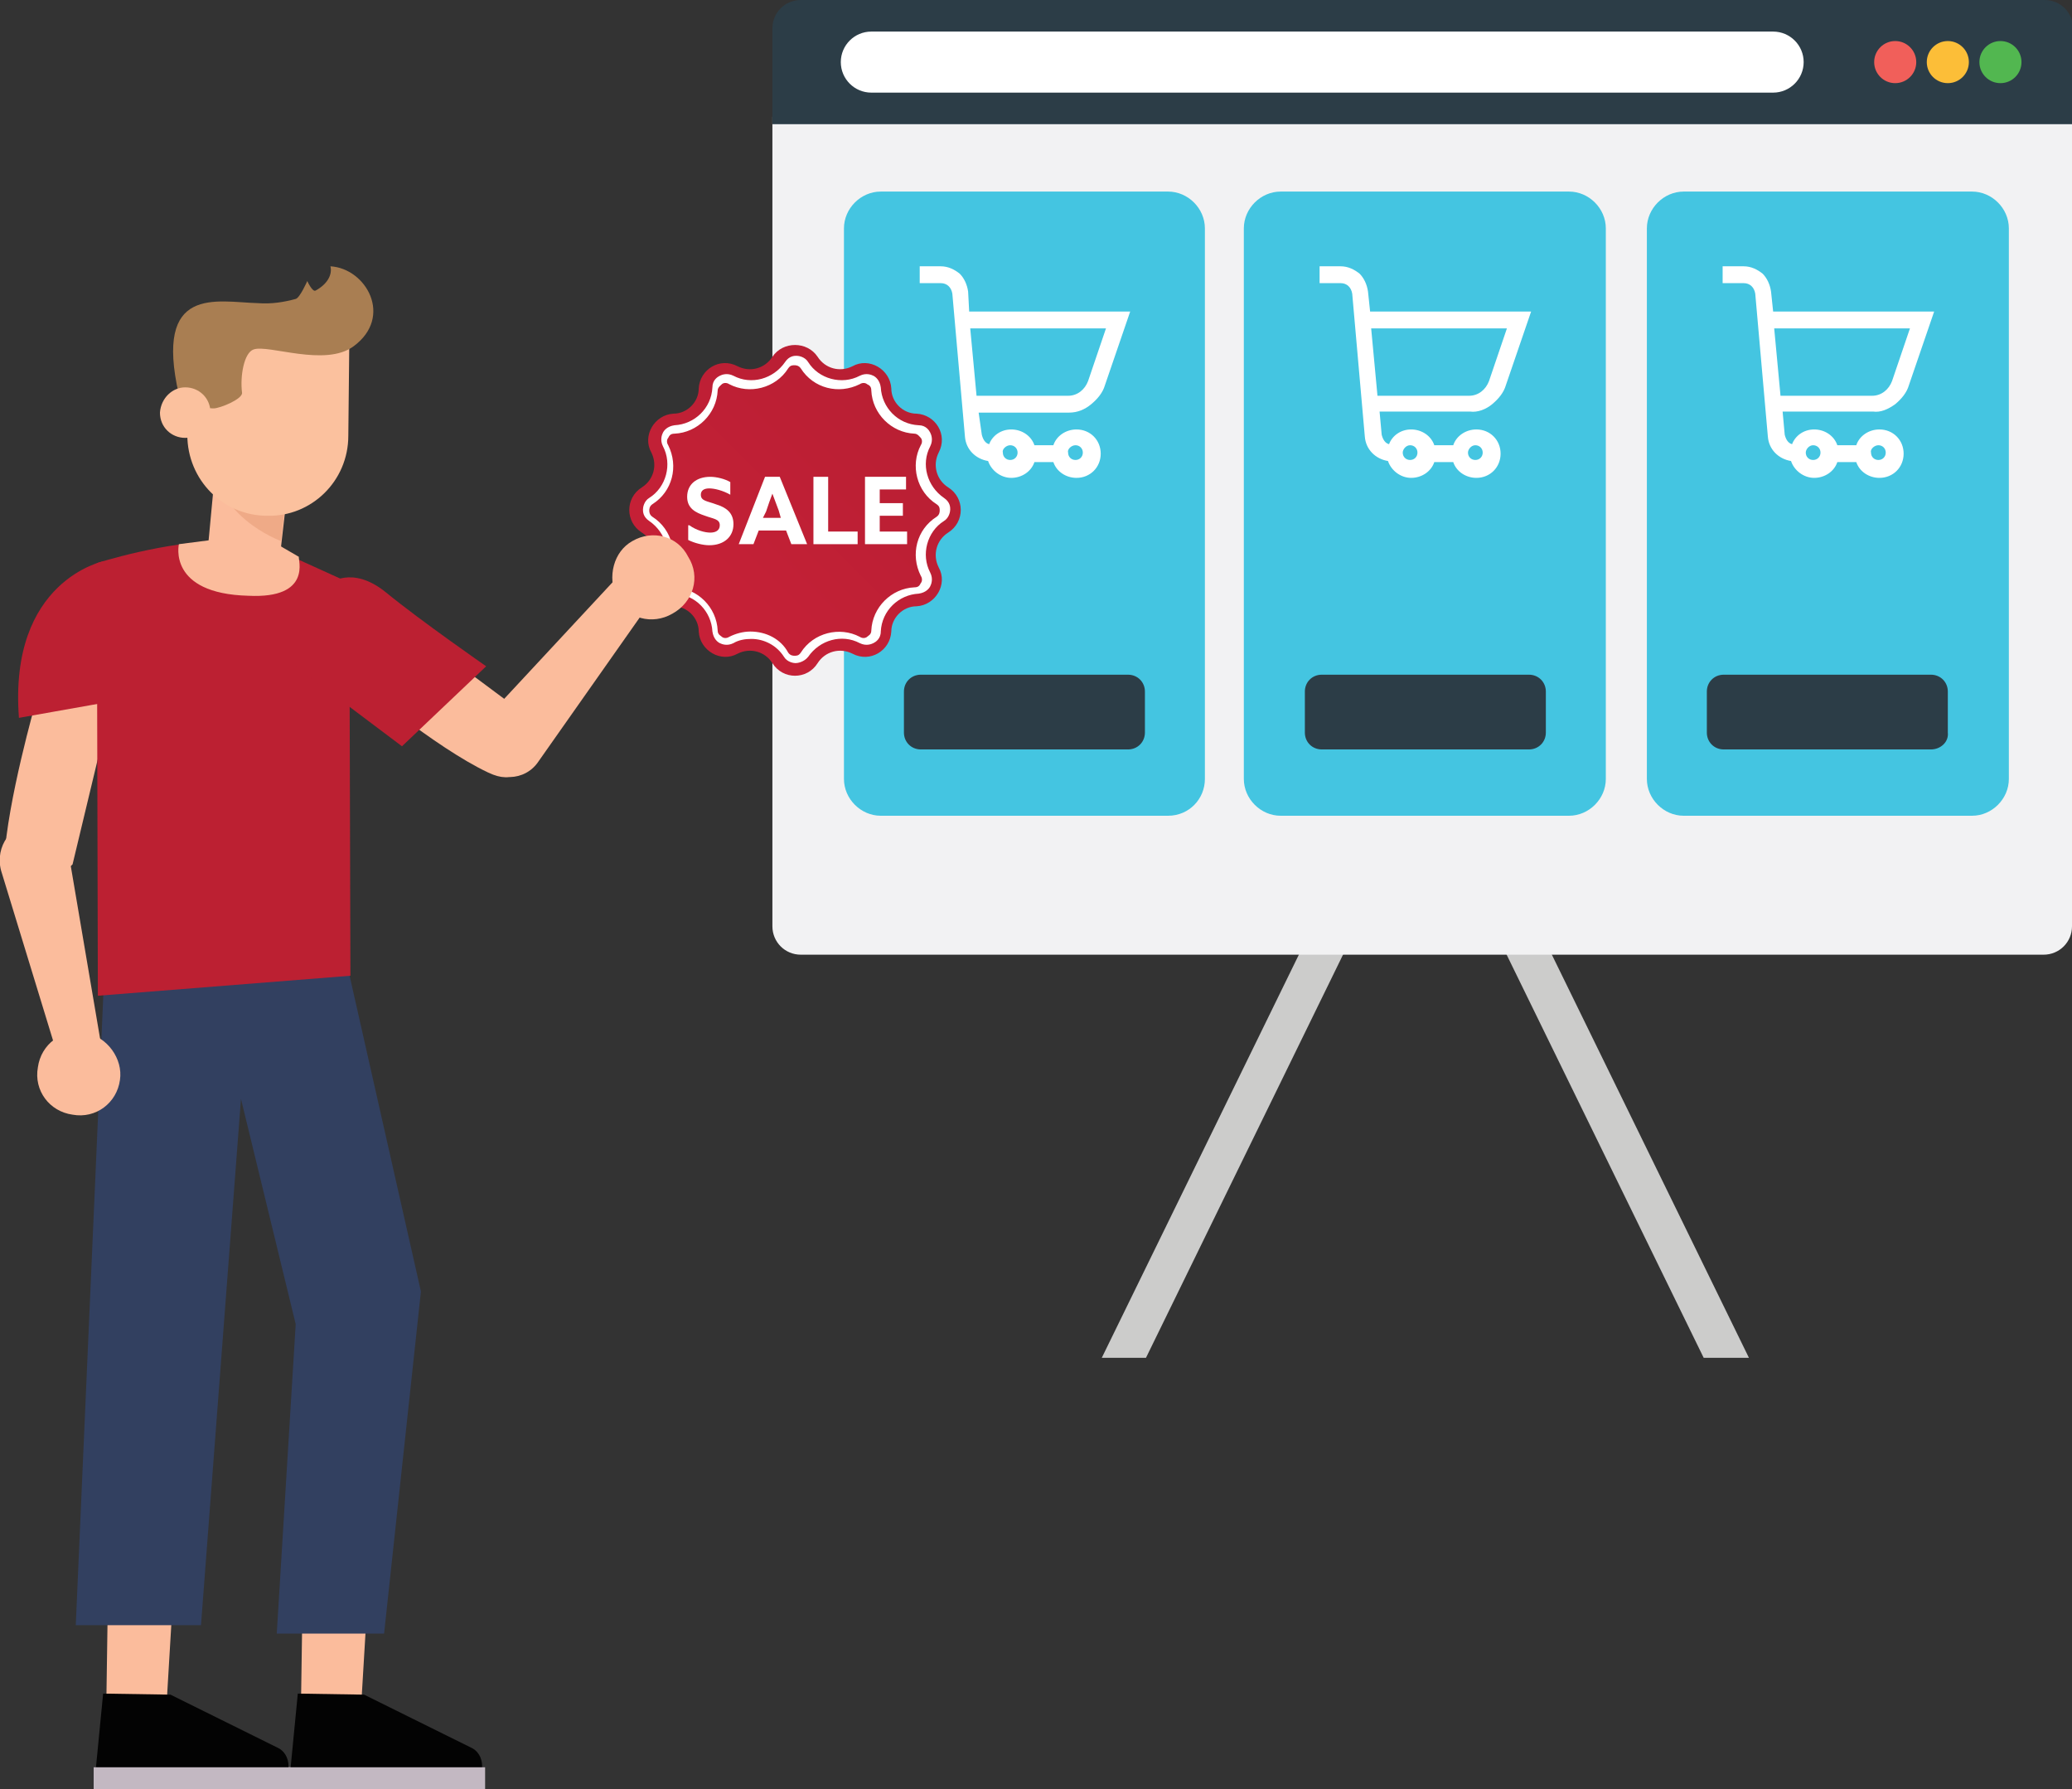 <?xml version="1.0" encoding="utf-8"?>
<!-- Generator: Adobe Illustrator 23.0.3, SVG Export Plug-In . SVG Version: 6.00 Build 0)  -->
<svg version="1.1" id="Layer_1" xmlns="http://www.w3.org/2000/svg" xmlns:xlink="http://www.w3.org/1999/xlink" x="0px" y="0px"
	 viewBox="0 0 196.9 170" style="enable-background:new 0 0 196.9 170;" xml:space="preserve">
<rect x="0" y="0" width="196.9" height="170" fill="#333333" stroke="none"/>
<style type="text/css">
	.st0{fill:#CCCCCB;}
	.st1{fill:#F2F2F3;}
	.st2{fill:#2C3D47;}
	.st3{fill:#FFFFFF;}
	.st4{fill:#F15F5A;}
	.st5{fill:#FCBE38;}
	.st6{fill:#52B750;}
	.st7{fill:#44C5E1;}
	.st8{fill:url(#SVGID_1_);}
	.st9{fill:#FBBC9C;}
	.st10{fill:#030303;}
	.st11{fill:#C3B8C2;}
	.st12{fill:#324060;}
	.st13{fill:#BC2032;}
	.st14{fill:none;}
	.st15{fill:#EFAA87;}
	.st16{fill:#FBC19E;}
	.st17{fill:#A97E52;}
</style>
<polygon class="st0" points="108.9,129 135.4,74.8 161.9,129 166.2,129 137.3,69.9 135.4,70.8 133.6,69.9 104.7,129 "/>
<path class="st1" d="M73.4,11.1h123.5V88c0,1.5-1.2,2.7-2.7,2.7H76.1c-1.5,0-2.7-1.2-2.7-2.7V11.1z"/>
<path class="st2" d="M196.9,11.8H73.4V2.7c0-1.5,1.2-2.7,2.7-2.7h118.2c1.5,0,2.7,1.2,2.7,2.7V11.8z"/>
<path class="st3" d="M168.5,8.8H82.8c-1.6,0-2.9-1.3-2.9-2.9v0c0-1.6,1.3-2.9,2.9-2.9h85.7c1.6,0,2.9,1.3,2.9,2.9v0
	C171.4,7.5,170.1,8.8,168.5,8.8z"/>
<circle class="st4" cx="180.1" cy="5.9" r="2"/>
<circle class="st5" cx="185.1" cy="5.9" r="2"/>
<circle class="st6" cx="190.1" cy="5.9" r="2"/>
<path class="st7" d="M111,77.5H83.7c-1.9,0-3.5-1.6-3.5-3.5V21.7c0-1.9,1.6-3.5,3.5-3.5H111c1.9,0,3.5,1.6,3.5,3.5V74
	C114.5,75.9,113,77.5,111,77.5z"/>
<g>
	<g>
		<g>
			<path class="st3" d="M103.7,38.4c0.6-0.5,1.1-1.1,1.3-1.8l2.4-7H92.1L92,27.7c-0.1-0.7-0.4-1.3-0.8-1.7c-0.5-0.4-1.1-0.7-1.8-0.7
				h-2v1.6h2c0.6,0,1,0.4,1.1,1l1.2,13.6c0,0,0,0,0,0c0.1,1.2,1,2.1,2.2,2.3c0.3,0.9,1.2,1.6,2.2,1.6c1,0,1.9-0.6,2.2-1.5h1.8
				c0.3,0.9,1.2,1.5,2.2,1.5c1.3,0,2.3-1,2.3-2.3s-1-2.3-2.3-2.3c-1,0-1.9,0.6-2.2,1.5h-1.8c-0.3-0.9-1.2-1.5-2.2-1.5
				c-1,0-1.8,0.6-2.1,1.4c-0.4-0.1-0.6-0.5-0.7-0.9L93,39.2h8.6C102.4,39.2,103.1,38.9,103.7,38.4z M102.2,42.3
				c0.4,0,0.7,0.3,0.7,0.7c0,0.4-0.3,0.7-0.7,0.7c-0.4,0-0.7-0.3-0.7-0.7C101.4,42.7,101.8,42.3,102.2,42.3z M96,42.3
				c0.4,0,0.7,0.3,0.7,0.7c0,0.4-0.3,0.7-0.7,0.7c-0.4,0-0.7-0.3-0.7-0.7C95.2,42.7,95.6,42.3,96,42.3z M92.8,37.6L92.8,37.6
				l-0.6-6.4h12.9l-1.7,5l0,0c-0.3,0.8-1,1.4-1.9,1.4H92.8z"/>
		</g>
	</g>
</g>
<path class="st7" d="M149.1,77.5h-27.4c-1.9,0-3.5-1.6-3.5-3.5V21.7c0-1.9,1.6-3.5,3.5-3.5h27.4c1.9,0,3.5,1.6,3.5,3.5V74
	C152.6,75.9,151,77.5,149.1,77.5z"/>
<g>
	<g>
		<g>
			<path class="st3" d="M141.8,38.4c0.6-0.5,1.1-1.1,1.3-1.8l2.4-7h-15.3l-0.2-1.9c-0.1-0.7-0.4-1.3-0.8-1.7
				c-0.5-0.4-1.1-0.7-1.8-0.7h-2v1.6h2c0.6,0,1,0.4,1.1,1l1.2,13.6c0,0,0,0,0,0c0.1,1.2,1,2.1,2.2,2.3c0.3,0.9,1.2,1.6,2.2,1.6
				c1,0,1.9-0.6,2.2-1.5h1.8c0.3,0.9,1.2,1.5,2.2,1.5c1.3,0,2.3-1,2.3-2.3s-1-2.3-2.3-2.3c-1,0-1.9,0.6-2.2,1.5h-1.8
				c-0.3-0.9-1.2-1.5-2.2-1.5c-1,0-1.8,0.6-2.1,1.4c-0.4-0.1-0.6-0.5-0.7-0.9l-0.2-2.2h8.6C140.4,39.2,141.2,38.9,141.8,38.4z
				 M140.2,42.3c0.4,0,0.7,0.3,0.7,0.7c0,0.4-0.3,0.7-0.7,0.7c-0.4,0-0.7-0.3-0.7-0.7C139.5,42.7,139.8,42.3,140.2,42.3z M134,42.3
				c0.4,0,0.7,0.3,0.7,0.7c0,0.4-0.3,0.7-0.7,0.7c-0.4,0-0.7-0.3-0.7-0.7C133.3,42.7,133.6,42.3,134,42.3z M130.9,37.6L130.9,37.6
				l-0.6-6.4h12.9l-1.7,5l0,0c-0.3,0.8-1,1.4-1.9,1.4H130.9z"/>
		</g>
	</g>
</g>
<path class="st7" d="M187.4,77.5H160c-1.9,0-3.5-1.6-3.5-3.5V21.7c0-1.9,1.6-3.5,3.5-3.5h27.4c1.9,0,3.5,1.6,3.5,3.5V74
	C190.9,75.9,189.3,77.5,187.4,77.5z"/>
<g>
	<g>
		<g>
			<path class="st3" d="M180.1,38.4c0.6-0.5,1.1-1.1,1.3-1.8l2.4-7h-15.3l-0.2-1.9c-0.1-0.7-0.4-1.3-0.8-1.7
				c-0.5-0.4-1.1-0.7-1.8-0.7h-2v1.6h2c0.6,0,1,0.4,1.1,1l1.2,13.6c0,0,0,0,0,0c0.1,1.2,1,2.1,2.2,2.3c0.3,0.9,1.2,1.6,2.2,1.6
				c1,0,1.9-0.6,2.2-1.5h1.8c0.3,0.9,1.2,1.5,2.2,1.5c1.3,0,2.3-1,2.3-2.3s-1-2.3-2.3-2.3c-1,0-1.9,0.6-2.2,1.5h-1.8
				c-0.3-0.9-1.2-1.5-2.2-1.5c-1,0-1.8,0.6-2.1,1.4c-0.4-0.1-0.6-0.5-0.7-0.9l-0.2-2.2h8.6C178.7,39.2,179.4,38.9,180.1,38.4z
				 M178.5,42.3c0.4,0,0.7,0.3,0.7,0.7c0,0.4-0.3,0.7-0.7,0.7s-0.7-0.3-0.7-0.7C177.7,42.7,178.1,42.3,178.5,42.3z M172.3,42.3
				c0.4,0,0.7,0.3,0.7,0.7c0,0.4-0.3,0.7-0.7,0.7s-0.7-0.3-0.7-0.7C171.6,42.7,171.9,42.3,172.3,42.3z M169.2,37.6L169.2,37.6
				l-0.6-6.4h12.9l-1.7,5l0,0c-0.3,0.8-1,1.4-1.9,1.4H169.2z"/>
		</g>
	</g>
</g>
<path class="st2" d="M107.2,71.2H87.5c-0.9,0-1.6-0.7-1.6-1.6v-3.9c0-0.9,0.7-1.6,1.6-1.6h19.7c0.9,0,1.6,0.7,1.6,1.6v3.9
	C108.8,70.5,108.1,71.2,107.2,71.2z"/>
<path class="st2" d="M145.3,71.2h-19.7c-0.9,0-1.6-0.7-1.6-1.6v-3.9c0-0.9,0.7-1.6,1.6-1.6h19.7c0.9,0,1.6,0.7,1.6,1.6v3.9
	C146.9,70.5,146.2,71.2,145.3,71.2z"/>
<path class="st2" d="M183.5,71.2h-19.7c-0.9,0-1.6-0.7-1.6-1.6v-3.9c0-0.9,0.7-1.6,1.6-1.6h19.7c0.9,0,1.6,0.7,1.6,1.6v3.9
	C185.2,70.5,184.4,71.2,183.5,71.2z"/>
<g>
	<linearGradient id="SVGID_1_" gradientUnits="userSpaceOnUse" x1="64.801" y1="59.228" x2="86.371" y2="37.658">
		<stop  offset="0" style="stop-color:#C72037"/>
		<stop  offset="1" style="stop-color:#B81F33"/>
	</linearGradient>
	<path class="st8" d="M77.7,33.9L77.7,33.9c0.7,1.1,2.1,1.5,3.3,0.9l0,0c1.6-0.9,3.6,0.3,3.7,2.1l0,0c0,1.3,1.1,2.4,2.4,2.4l0,0
		c1.8,0.1,3,2,2.1,3.7v0c-0.6,1.2-0.2,2.6,0.9,3.3l0,0c1.6,1,1.6,3.3,0,4.3h0c-1.1,0.7-1.5,2.1-0.9,3.3l0,0c0.9,1.6-0.3,3.6-2.1,3.7
		l0,0c-1.3,0-2.4,1.1-2.4,2.4l0,0c-0.1,1.8-2,3-3.7,2.1l0,0c-1.2-0.6-2.6-0.2-3.3,0.9l0,0c-1,1.6-3.3,1.6-4.3,0l0,0
		c-0.7-1.1-2.1-1.5-3.3-0.9l0,0c-1.6,0.9-3.6-0.3-3.7-2.1l0,0c0-1.3-1.1-2.4-2.4-2.4h0c-1.8-0.1-3-2-2.1-3.7l0,0
		c0.6-1.2,0.2-2.6-0.9-3.3l0,0c-1.6-1-1.6-3.3,0-4.3v0c1.1-0.7,1.5-2.1,0.9-3.3v0c-0.9-1.6,0.3-3.6,2.1-3.7h0c1.3,0,2.4-1.1,2.4-2.4
		l0,0c0.1-1.8,2-3,3.7-2.1l0,0c1.2,0.6,2.6,0.2,3.3-0.9l0,0C74.4,32.4,76.7,32.4,77.7,33.9z"/>
	<path class="st3" d="M75.6,63c-0.2,0-0.8-0.1-1.1-0.6c-0.7-1.1-1.9-1.7-3.1-1.7c-0.6,0-1.2,0.1-1.7,0.4c-0.6,0.3-1.1,0.1-1.3,0
		c-0.2-0.1-0.6-0.4-0.7-1.1c-0.1-1.9-1.6-3.5-3.6-3.6c-0.7,0-1-0.5-1.1-0.7c-0.1-0.2-0.3-0.7,0-1.3c0.9-1.7,0.3-3.8-1.3-4.9
		c-0.6-0.4-0.6-0.9-0.6-1.1c0-0.2,0.1-0.8,0.6-1.1c1.6-1,2.2-3.2,1.3-4.9c-0.3-0.6-0.1-1.1,0-1.3s0.4-0.6,1.1-0.7
		c1.9-0.1,3.5-1.6,3.6-3.6c0-0.7,0.5-1,0.7-1.1c0.2-0.1,0.7-0.3,1.3,0c1.7,0.9,3.8,0.3,4.9-1.3c0.4-0.6,0.9-0.6,1.1-0.6
		c0.2,0,0.8,0.1,1.1,0.6c1,1.6,3.2,2.2,4.9,1.3c0.6-0.3,1.1-0.1,1.3,0c0.2,0.1,0.6,0.4,0.7,1.1c0.1,1.9,1.6,3.5,3.6,3.6
		c0.7,0,1,0.5,1.1,0.7c0.1,0.2,0.3,0.7,0,1.3c-0.9,1.7-0.3,3.8,1.3,4.9c0.6,0.4,0.6,0.9,0.6,1.1c0,0.2-0.1,0.8-0.6,1.1
		c-1.6,1-2.2,3.2-1.3,4.9c0.3,0.6,0.1,1.1,0,1.3c-0.1,0.2-0.4,0.6-1.1,0.7c-1.9,0.1-3.5,1.6-3.6,3.6c0,0.7-0.5,1-0.7,1.1
		c-0.2,0.1-0.7,0.3-1.3,0c-1.7-0.9-3.8-0.3-4.9,1.3C76.4,62.9,75.8,63,75.6,63z M71.3,60c1.5,0,2.9,0.7,3.6,2
		c0.2,0.3,0.5,0.3,0.6,0.3c0.2,0,0.4,0,0.6-0.3c1.2-1.9,3.7-2.5,5.6-1.5c0.3,0.2,0.6,0.1,0.7,0c0.1-0.1,0.4-0.2,0.4-0.6
		c0.1-2.2,1.9-4,4.1-4.1c0.4,0,0.5-0.2,0.6-0.4c0.1-0.1,0.2-0.4,0-0.7c-1-2-0.4-4.4,1.5-5.6c0.3-0.2,0.3-0.5,0.3-0.6
		c0-0.2,0-0.4-0.3-0.6l0,0c-1.9-1.2-2.5-3.7-1.5-5.6c0.2-0.3,0.1-0.6,0-0.7c-0.1-0.1-0.3-0.4-0.6-0.4c-2.2-0.1-4-1.9-4.1-4.1
		c0-0.4-0.2-0.5-0.4-0.6c-0.1-0.1-0.4-0.2-0.7,0c-2,1-4.4,0.4-5.6-1.5c-0.2-0.3-0.5-0.3-0.6-0.3c-0.2,0-0.4,0-0.6,0.3
		c-1.2,1.9-3.7,2.5-5.6,1.5c-0.3-0.2-0.6-0.1-0.7,0c-0.1,0.1-0.4,0.3-0.4,0.6c-0.1,2.2-1.9,4-4.1,4.1c-0.4,0-0.5,0.2-0.6,0.4
		c-0.1,0.1-0.2,0.4,0,0.7c1,2,0.4,4.4-1.5,5.6c-0.3,0.2-0.3,0.5-0.3,0.6s0,0.4,0.3,0.6c1.9,1.2,2.5,3.7,1.5,5.6
		c-0.2,0.3-0.1,0.6,0,0.7c0.1,0.1,0.3,0.4,0.6,0.4c2.2,0.1,4,1.9,4.1,4.1c0,0.4,0.3,0.5,0.4,0.6c0.1,0.1,0.4,0.2,0.7,0
		C69.9,60.2,70.6,60,71.3,60z"/>
	<g>
		<path class="st3" d="M65.5,49.9c0.7,0.5,1.5,0.7,2,0.7c0.5,0,0.9-0.2,0.9-0.7c0-0.6-0.6-0.6-1.4-0.9c-0.9-0.3-1.7-0.7-1.7-1.8
			c0-1.2,0.9-1.9,2.2-1.9c0.6,0,1.4,0.2,1.9,0.5V47c-0.7-0.4-1.5-0.6-2-0.6c-0.5,0-0.8,0.2-0.8,0.6c0,0.6,0.6,0.6,1.4,0.9
			c1,0.3,1.7,0.8,1.7,1.9c0,1.2-0.9,2-2.3,2c-0.6,0-1.4-0.2-2-0.5V49.9z"/>
		<path class="st3" d="M72.7,45.3h1.4l2.6,6.4h-1.5l-0.5-1.3h-2.6l-0.5,1.3h-1.4L72.7,45.3z M72.5,49.2h1.7L74,48.5
			c-0.2-0.5-0.4-1.1-0.6-1.6h0c-0.2,0.5-0.4,1.1-0.6,1.7L72.5,49.2z"/>
		<path class="st3" d="M77.3,45.3h1.4v5.2h2.8v1.2h-4.2V45.3z"/>
		<path class="st3" d="M82.2,45.3h3.9v1.2h-2.5v1.3h2.2v1.2h-2.2v1.5h2.6v1.2h-4V45.3z"/>
	</g>
</g>
<g>
	<path class="st9" d="M0.4,81.7c0.3-5.6,3-15,3-15L11,65L6.9,82.1C7,82.2,0.3,87.4,0.4,81.7z"/>
	<g>
		<g>
			<polygon class="st9" points="28.8,148.6 28.6,162.1 34.3,162.4 35.1,149 			"/>
			<g>
				<g>
					<path class="st10" d="M28.3,160.9l-0.7,7.2h18.2l0,0c0.1-0.8-0.2-1.6-0.9-2L34.6,161L28.3,160.9L28.3,160.9z"/>
					<rect x="27.4" y="167.9" class="st11" width="18.7" height="2.1"/>
				</g>
			</g>
		</g>
		<g>
			<polygon class="st9" points="10.3,148.6 10.1,162.1 15.8,162.4 16.6,149 			"/>
			<g>
				<g>
					<path class="st10" d="M9.8,160.9l-0.7,7.2h18.3l0,0c0.1-0.8-0.2-1.6-0.9-2L16.2,161L9.8,160.9L9.8,160.9z"/>
					<rect x="8.9" y="167.9" class="st11" width="18.7" height="2.1"/>
				</g>
			</g>
		</g>
		<g>
			<polygon class="st12" points="40,122.7 36.5,155.2 26.3,155.2 28.1,125.8 22.9,104.4 19.1,154.4 7.2,154.4 10.1,88.1 31.8,86.4 
							"/>
		</g>
	</g>
	<g>
		<path class="st13" d="M9.9,53.3c0,0-9.1,1.8-8.1,14.9l7.9-1.4L9.9,53.3z"/>
	</g>
	<g>
		<path class="st13" d="M25.8,52l6.6,3c0.5,0.2,0.8,0.8,0.8,1.4l0.1,36.3l-24,1.9L9.2,53.5c0,0,6.5-2.1,12.1-2.1
			C22.5,51.4,25.8,52,25.8,52z"/>
		<line class="st14" x1="33.3" y1="61.4" x2="33.3" y2="68.8"/>
	</g>
	<g>
		<g>
			<g>
				<path class="st9" d="M58.6,54.9L44,70.6l1.6,1.9c1.5,1.8,4.3,1.8,5.6-0.2l10.2-14.5L58.6,54.9z"/>
				<g>
					<path class="st9" d="M60.1,51.4c1.9-1.1,4.3-0.5,5.3,1.5c1.2,1.9,0.5,4.3-1.5,5.4c-1.9,1.1-4.3,0.5-5.3-1.5
						C57.7,54.8,58.3,52.4,60.1,51.4z"/>
				</g>
			</g>
			<path class="st9" d="M46.4,73.4c-5.1-2.4-12.5-8.7-12.5-8.7l1.4-7.7l14.1,10.5C49.4,67.6,51.5,75.8,46.4,73.4z"/>
		</g>
		<path class="st13" d="M28.1,63.3l10.1,7.6l8-7.6c0,0-6.2-4.3-9.5-7c-3.3-2.7-5.5-0.8-5.5-0.8L28.1,63.3z"/>
	</g>
	<g>
		<path class="st9" d="M20.7,42l-0.9,9.6c-0.3,1.9,1.4,3,3.2,3.2l0,0c2,0.3,3.5-0.6,3.7-2.8l0.7-6.1L20.7,42z"/>
		<path class="st15" d="M27.4,45.5c0,0-6.8-4.6-7-2.7c-0.6,6.1,6.3,8.6,6.3,8.6L27.4,45.5z"/>
		<path class="st9" d="M23.6,56.6c-7.7-0.2-6.6-4.9-6.6-4.9l3.1-0.4l5.2-0.2l3.1,1.8C28.3,53.1,29.7,56.9,23.6,56.6z"/>
	</g>
	<g>
		<g>
			<path class="st16" d="M25.4,49L25.4,49c4.2,0.1,7.7-3.3,7.7-7.6l0.1-9.5l-15.3-0.1l-0.1,9.5C17.8,45.6,21.2,49,25.4,49z"/>
			<path class="st17" d="M18.1,38.7l2.2,0.1c0.6,0,2.8-0.9,2.7-1.5c-0.2-1.6,0.2-3.8,1.1-4.1c1.4-0.5,6.8,1.7,9.5-0.3
				c3.8-2.8,1.2-7.4-2.2-7.6c0.2,0.8-0.3,1.7-1.4,2.3c-0.3,0.2-0.8-0.9-0.8-0.9s-0.7,1.6-1.1,1.7c-1.1,0.3-2.3,0.5-3.6,0.4
				c-3.9-0.1-9.9-1.8-7.5,8.7L18.1,38.7z"/>
		</g>
		<path class="st16" d="M15.2,39.2c0,1.4,1.1,2.4,2.4,2.4c1.4,0,2.4-1.1,2.4-2.4c0-1.4-1.1-2.4-2.4-2.4
			C16.4,36.8,15.3,37.8,15.2,39.2z"/>
	</g>
	<g>
		<path class="st9" d="M9.6,99.2L6,78l-2.6,0.1c-2.3,0.1-3.9,2.3-3.3,4.6l5.2,17L9.6,99.2z"/>
		<g>
			<path class="st9" d="M11.4,102.6c-0.3,2.2-2.3,3.7-4.5,3.3c-2.2-0.3-3.7-2.3-3.3-4.5c0.3-2.2,2.3-3.7,4.5-3.3
				C10.2,98.5,11.7,100.6,11.4,102.6z"/>
		</g>
	</g>
</g>
</svg>
